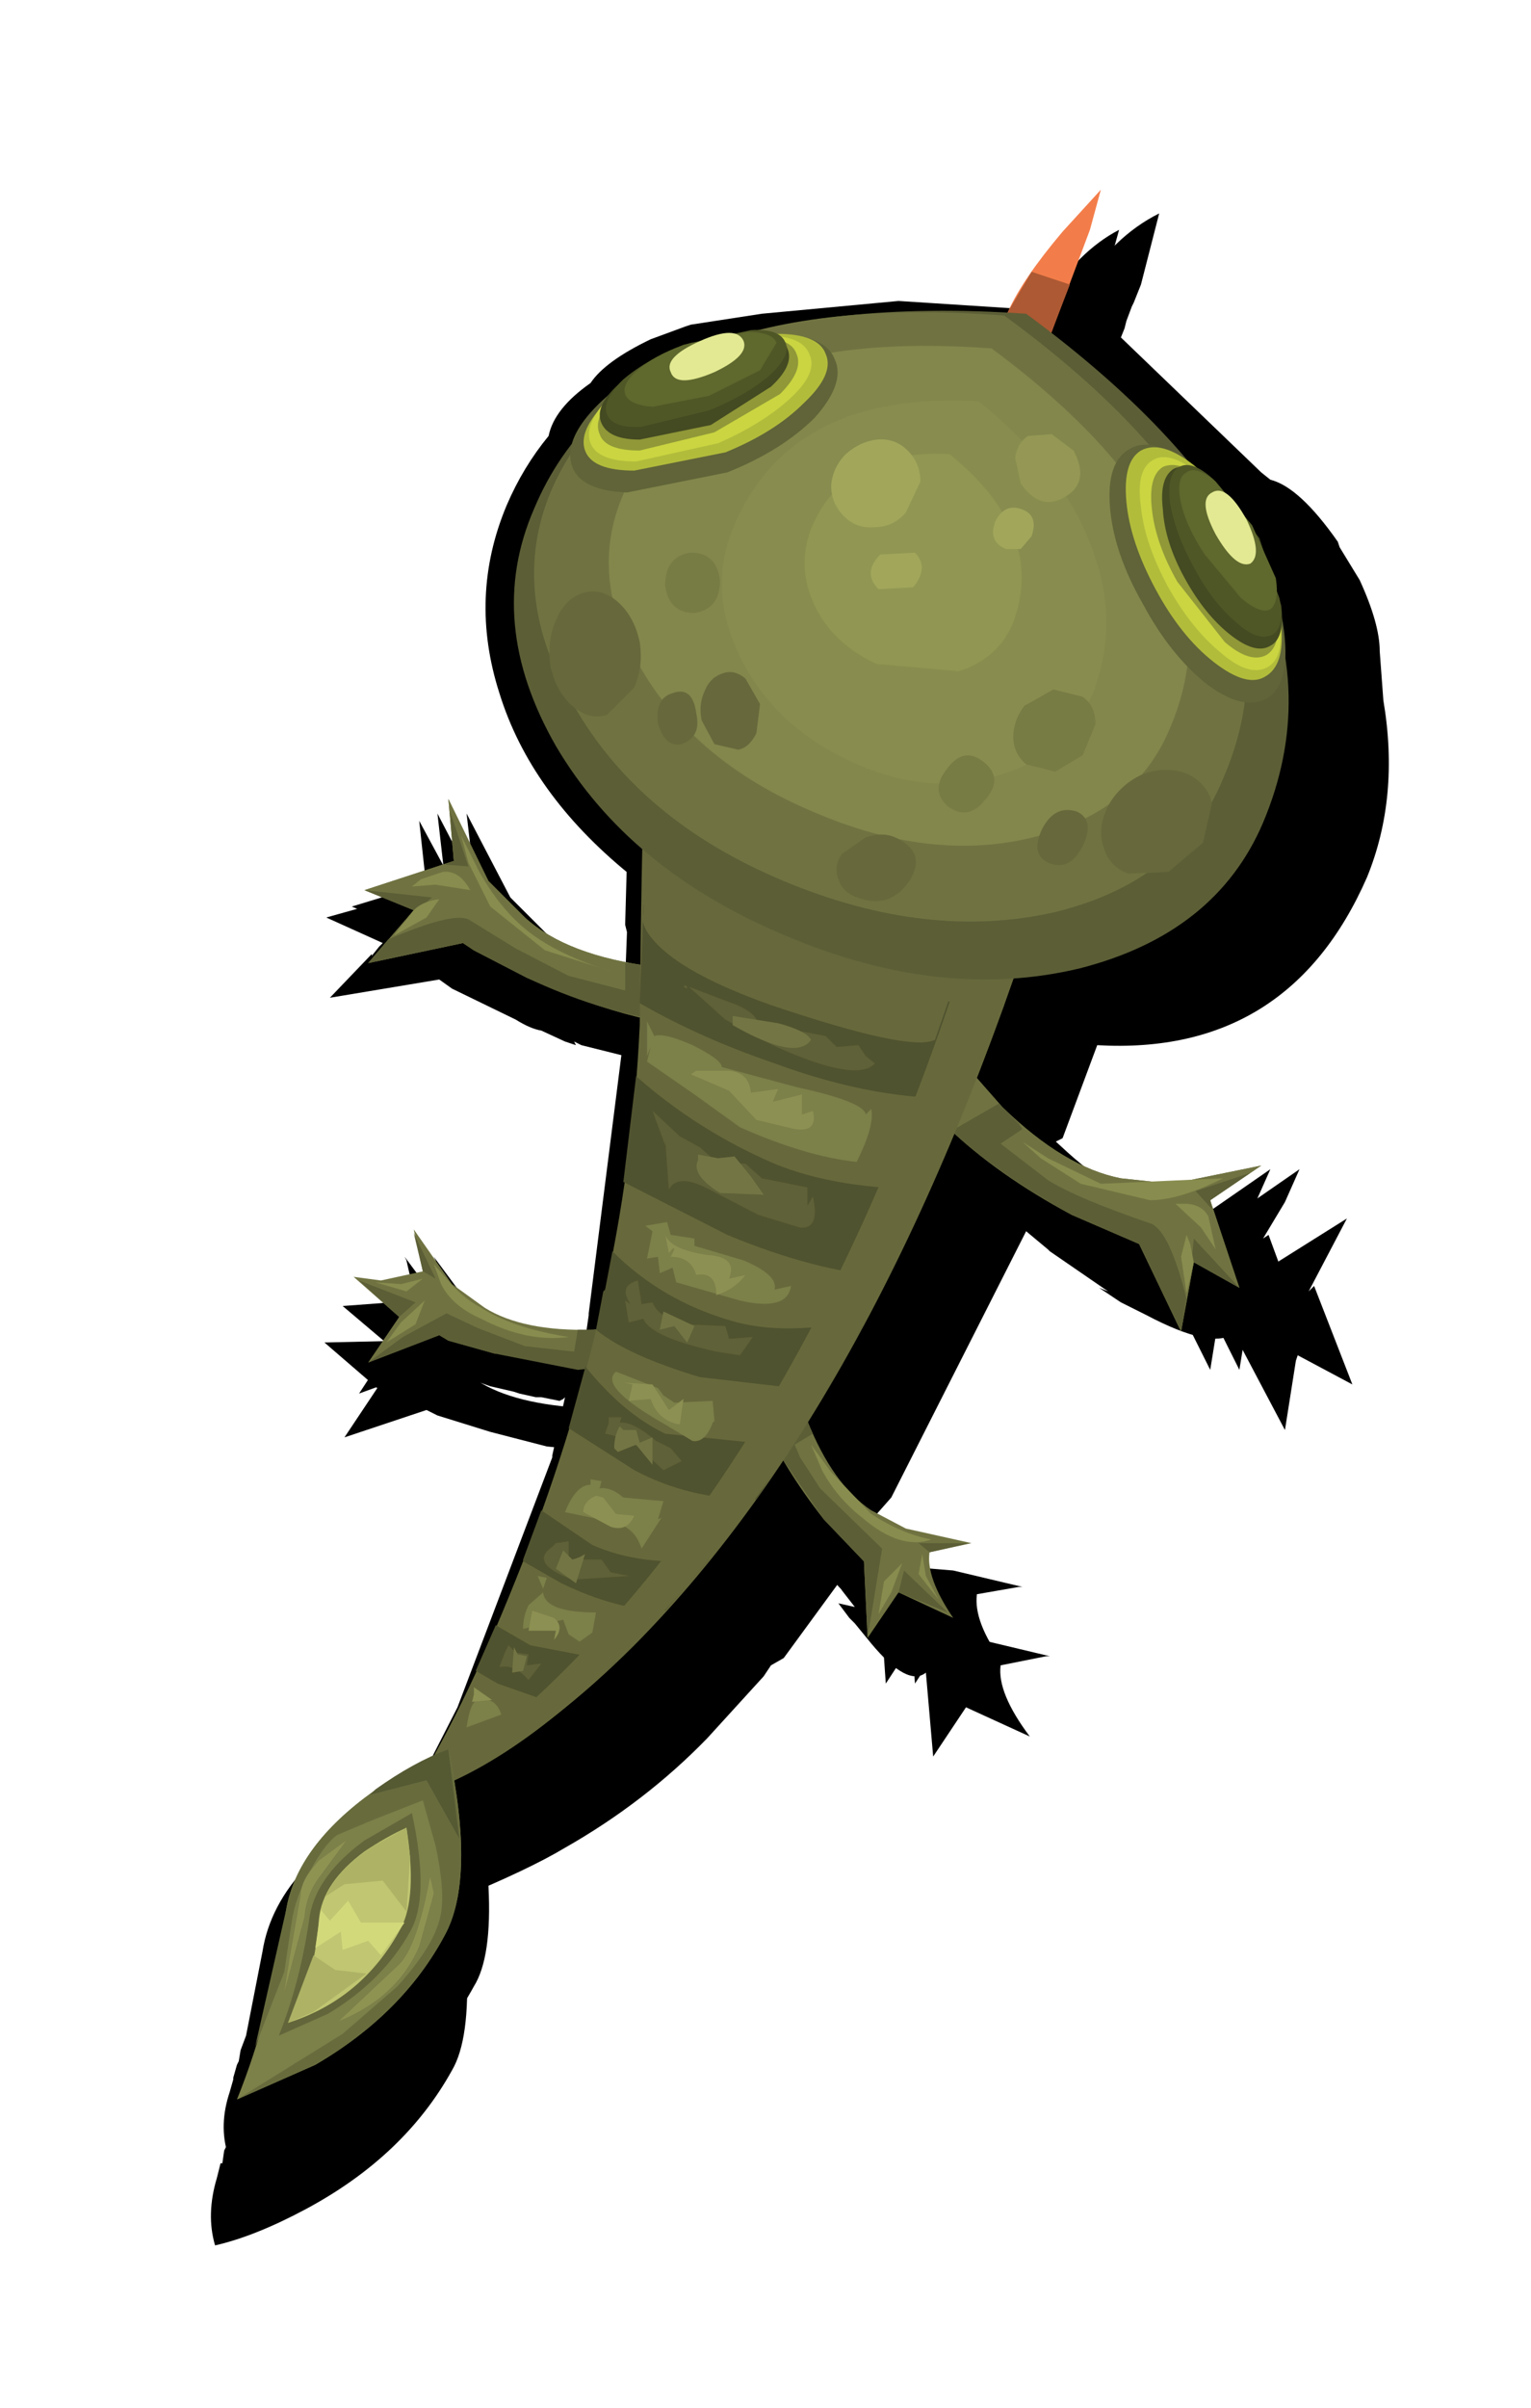 <?xml version="1.0" encoding="UTF-8" standalone="no"?>
<svg xmlns:xlink="http://www.w3.org/1999/xlink" height="66.0px" width="42.0px" xmlns="http://www.w3.org/2000/svg">
  <g transform="matrix(1.0, 0.0, 0.0, 1.0, 0.0, 0.0)">
    <use height="52.75" transform="matrix(1.0, 0.0, 0.0, 1.0, 6.15, 6.3)" width="29.95" xlink:href="#sprite0"/>
    <use height="55.7" transform="matrix(1.0, 0.0, 0.0, 1.0, 5.8, 5.85)" width="32.3" xlink:href="#sprite1"/>
    <use height="52.75" transform="matrix(1.0, 0.0, 0.0, 1.0, 6.95, 6.3)" width="29.95" xlink:href="#sprite0"/>
    <use height="37.5" transform="matrix(1.0, 0.0, 0.0, 1.0, 9.7, 11.8)" width="24.9" xlink:href="#shape2"/>
    <use height="27.8" transform="matrix(1.0, 0.0, 0.0, 1.0, 11.3, 21.45)" width="18.15" xlink:href="#sprite3"/>
    <use height="5.45" transform="matrix(1.0, 0.0, 0.0, 1.0, 17.65, 23.1)" width="8.85" xlink:href="#sprite4"/>
    <use height="21.65" transform="matrix(1.0, 0.0, 0.0, 1.0, 14.1, 5.2)" width="21.25" xlink:href="#shape5"/>
    <use height="4.35" transform="matrix(1.0, 0.0, 0.0, 1.0, 15.65, 9.15)" width="7.35" xlink:href="#sprite5"/>
    <use height="3.85" transform="matrix(1.0, 0.0, 0.0, 1.0, 16.0, 9.05)" width="6.7" xlink:href="#shape7"/>
    <use height="7.05" transform="matrix(1.0, 0.0, 0.0, 1.0, 30.45, 12.2)" width="4.8" xlink:href="#sprite6"/>
    <use height="45.7" transform="matrix(1.0, 0.0, 0.0, 1.0, 6.5, 11.85)" width="28.65" xlink:href="#shape9"/>
    <use height="0.0" id="price_tag_pt" transform="matrix(1.0, 0.0, 0.0, 1.0, 21.0, 64.45)" width="0.0" xlink:href="#sprite7"/>
  </g>
  <defs>
    <g id="sprite0" transform="matrix(1.0, 0.0, 0.0, 1.0, 0.0, 0.0)">
      <use height="52.75" transform="matrix(1.0, 0.0, 0.0, 1.0, 0.0, 0.0)" width="29.95" xlink:href="#shape0"/>
    </g>
    <g id="shape0" transform="matrix(1.0, 0.0, 0.0, 1.0, 0.0, 0.0)">
      <path d="M23.9 2.3 L23.85 2.4 23.55 3.2 Q25.05 4.35 26.95 6.6 L27.2 6.75 Q28.0 7.0 28.8 8.35 L28.9 8.45 29.35 9.3 29.8 11.15 29.85 12.4 Q30.25 14.85 29.35 17.0 27.4 21.6 22.6 21.4 L21.7 23.85 21.1 24.05 21.75 24.75 22.35 25.3 Q23.85 26.65 25.3 26.9 L26.75 27.1 28.7 25.75 28.3 26.65 27.7 27.65 27.85 27.55 28.75 30.0 27.4 29.3 27.35 29.4 27.05 31.25 25.8 28.75 Q25.25 29.2 23.65 28.35 L22.5 27.7 22.7 27.75 22.45 27.55 21.3 26.75 21.25 26.7 20.7 26.25 20.45 26.9 17.65 32.45 16.55 34.0 16.4 33.8 16.5 34.05 17.1 35.45 18.0 36.65 19.2 36.75 21.1 37.2 21.0 37.2 19.85 37.4 Q19.75 38.15 20.55 39.25 L19.0 38.55 18.15 39.85 18.0 37.7 Q17.55 38.05 16.65 36.95 L16.25 36.45 15.9 35.95 16.25 36.0 16.0 35.6 15.9 35.4 14.5 37.35 14.2 37.55 12.65 39.35 12.55 39.45 Q10.25 41.9 6.25 43.75 L6.3 44.0 6.3 44.05 6.45 45.4 Q6.55 47.35 6.05 48.15 4.85 50.35 2.35 51.8 L0.1 52.75 Q-0.15 51.95 0.15 51.05 L0.25 50.7 0.25 50.65 0.35 50.3 0.4 50.2 0.45 49.9 0.6 49.5 1.05 47.2 Q1.45 44.65 5.2 42.85 L6.4 40.5 9.0 33.65 9.0 33.6 9.35 32.0 9.3 32.05 9.2 32.1 8.7 32.0 8.55 32.0 8.1 31.9 7.95 31.85 7.3 31.7 5.75 31.15 3.7 31.9 4.55 30.6 3.25 29.5 5.25 29.35 5.0 28.25 4.95 28.15 6.1 29.7 7.05 30.4 Q7.95 30.95 9.7 31.05 L10.2 31.05 9.6 30.95 9.9 30.45 10.0 29.75 10.0 29.7 10.95 22.2 10.95 22.0 10.85 21.95 10.5 21.9 9.5 21.6 9.7 21.7 8.15 21.1 6.3 20.1 3.6 20.65 4.8 19.25 4.9 19.15 3.5 18.55 5.8 17.85 6.05 17.75 5.85 16.0 7.05 18.3 8.1 19.35 Q8.9 20.1 10.7 20.5 L11.0 20.55 11.05 19.25 11.0 19.05 11.05 17.25 Q8.65 15.2 7.95 12.7 7.2 10.2 8.25 7.85 8.55 7.05 9.3 6.0 9.45 5.4 10.35 4.65 10.8 4.1 11.85 3.5 L12.9 3.1 14.65 2.8 18.05 2.35 22.25 2.6 22.25 2.55 22.55 2.0 Q23.4 0.6 24.55 0.0 L24.05 1.8 24.05 1.85 23.9 2.3" fill="#000000" fill-rule="evenodd" stroke="none"/>
    </g>
    <g id="sprite1" transform="matrix(1.0, 0.0, 0.0, 1.0, 0.0, 0.0)">
      <use height="55.7" transform="matrix(1.0, 0.0, 0.0, 1.0, 0.0, 0.0)" width="32.3" xlink:href="#sprite2"/>
    </g>
    <g id="sprite2" transform="matrix(1.0, 0.0, 0.0, 1.0, 0.0, 0.0)">
      <use height="55.7" transform="matrix(1.0, 0.0, 0.0, 1.0, 0.0, 0.0)" width="32.3" xlink:href="#shape1"/>
    </g>
    <g id="shape1" transform="matrix(1.0, 0.0, 0.0, 1.0, 0.0, 0.0)">
      <path d="M31.5 10.05 Q32.05 11.25 32.05 12.0 L32.15 13.35 Q32.6 16.0 31.7 18.2 29.55 23.1 24.3 22.8 L23.35 25.35 23.05 25.5 22.7 25.6 24.15 26.95 Q25.85 28.4 27.4 28.7 L29.0 28.9 31.15 27.55 30.1 29.55 30.25 29.4 31.3 32.1 29.8 31.3 29.75 31.45 29.45 33.35 28.05 30.7 Q27.45 31.15 25.65 30.2 L24.95 29.85 24.35 29.45 24.6 29.55 23.0 28.45 22.95 28.4 22.35 27.9 18.65 35.2 17.9 36.05 17.65 35.7 17.85 36.1 18.55 37.65 Q19.0 38.6 19.55 38.9 L20.3 39.05 20.9 39.05 23.0 39.55 22.9 39.55 21.65 39.8 Q21.55 40.55 22.45 41.75 L20.7 40.95 19.8 42.3 19.6 40.0 Q19.1 40.4 18.1 39.2 L17.65 38.65 17.5 38.5 17.2 38.1 17.65 38.2 17.3 37.75 17.2 37.55 15.7 39.6 15.35 39.8 15.15 40.1 13.6 41.8 Q11.9 43.55 9.7 44.8 8.7 45.4 6.75 46.2 L6.8 46.45 6.8 46.5 7.0 48.0 Q7.1 50.05 6.6 50.9 5.3 53.25 2.6 54.7 1.2 55.45 0.1 55.7 -0.15 54.85 0.15 53.85 L0.25 53.45 0.3 53.45 0.35 53.1 0.4 53.0 0.55 52.5 0.65 52.0 1.05 49.75 Q1.4 47.05 5.55 45.25 L8.25 39.45 9.55 35.5 9.9 33.75 9.85 33.8 Q9.9 33.9 9.75 33.85 L9.7 33.85 9.2 33.8 7.65 33.4 6.2 32.95 5.9 32.8 3.65 33.55 4.55 32.2 3.1 30.95 5.3 30.9 5.0 29.7 6.25 31.25 7.3 32.0 Q8.3 32.65 10.3 32.75 L10.85 32.75 10.15 32.65 10.5 32.15 10.55 31.4 10.55 31.35 10.6 31.3 10.8 30.2 11.45 23.15 11.35 23.1 10.15 22.8 9.95 22.7 10.0 22.8 9.7 22.7 9.05 22.4 Q8.75 22.35 8.35 22.1 L6.6 21.25 6.25 21.0 3.25 21.5 4.4 20.3 4.4 20.35 4.6 20.1 4.7 20.0 3.15 19.3 5.65 18.6 5.9 18.5 5.7 16.65 7.05 19.15 8.2 20.25 Q9.15 21.1 11.1 21.5 L11.1 21.55 11.45 21.6 11.45 18.1 Q8.75 15.9 7.9 13.15 7.05 10.5 8.1 8.0 8.55 6.95 9.25 6.1 9.4 5.35 10.4 4.65 10.8 4.05 12.05 3.45 L13.0 3.1 13.15 3.05 15.1 2.75 18.85 2.4 23.5 2.7 23.8 2.1 23.85 2.1 Q24.7 0.65 26.0 0.0 L25.5 1.95 25.3 2.45 25.25 2.55 25.1 2.95 25.05 3.15 24.95 3.4 28.8 7.1 29.05 7.3 Q29.85 7.5 30.9 9.0 L30.95 9.15 31.5 10.05" fill="#000000" fill-rule="evenodd" stroke="none"/>
    </g>
    <g id="shape2" transform="matrix(1.0, 0.0, 0.0, 1.0, -9.7, -11.8)">
      <path d="M13.4 24.15 L14.4 25.15 Q15.55 26.2 17.95 26.5 L20.15 26.65 19.8 28.1 Q17.85 28.3 14.45 26.8 L13.0 26.05 12.7 25.85 10.1 26.4 11.35 24.95 10.0 24.4 12.45 23.6 12.3 21.9 13.4 24.15" fill="#67693c" fill-rule="evenodd" stroke="none"/>
      <path d="M13.4 24.15 L14.4 25.15 Q15.55 26.2 17.95 26.5 L20.15 26.65 19.8 28.1 Q17.85 28.3 14.45 26.8 L13.0 26.05 12.7 25.85 10.1 26.4 11.35 24.95 10.0 24.4 12.45 23.6 12.3 21.9 13.4 24.15" fill="#707341" fill-rule="evenodd" stroke="none"/>
      <path d="M18.1 26.55 L18.25 28.0 Q16.35 27.7 14.45 26.8 L13.0 26.05 12.7 25.85 10.1 26.4 10.65 25.75 Q12.4 25.0 12.85 25.2 L14.15 26.0 15.6 26.75 17.15 27.15 17.15 26.4 17.3 26.4 18.1 26.55" fill="#5c5e36" fill-rule="evenodd" stroke="none"/>
      <path d="M11.05 25.3 L11.35 24.95 10.0 24.4 11.85 24.6 11.05 25.3" fill="#5c5e36" fill-rule="evenodd" stroke="none"/>
      <path d="M12.2 23.7 L12.45 23.6 12.35 22.25 12.85 23.75 12.2 23.7" fill="#5c5e36" fill-rule="evenodd" stroke="none"/>
      <path d="M11.3 24.3 L11.55 24.1 12.15 23.9 Q12.6 23.85 12.9 24.4 L11.95 24.25 11.3 24.3" fill="#888c4e" fill-rule="evenodd" stroke="none"/>
      <path d="M12.05 24.65 L11.7 25.15 10.8 25.65 11.35 24.95 Q11.6 24.7 12.05 24.65" fill="#888c4e" fill-rule="evenodd" stroke="none"/>
      <path d="M14.65 25.65 Q15.5 26.25 16.85 26.65 L14.95 26.05 13.45 24.85 12.85 23.65 12.65 22.9 13.15 23.9 Q13.8 25.05 14.65 25.65" fill="#888c4e" fill-rule="evenodd" stroke="none"/>
      <path d="M32.15 32.45 L34.6 31.95 33.2 32.9 34.0 35.3 32.75 34.6 32.4 36.5 31.25 34.1 29.4 33.3 Q27.35 32.2 26.0 30.9 L25.05 29.85 26.05 28.7 27.5 30.35 Q29.2 32.0 30.75 32.3 L32.15 32.45" fill="#67693c" fill-rule="evenodd" stroke="none"/>
      <path d="M32.15 32.45 L34.6 31.95 33.2 32.9 34.0 35.3 32.75 34.6 32.4 36.5 31.25 34.1 29.4 33.3 Q27.35 32.2 26.0 30.9 L25.05 29.85 26.05 28.7 27.5 30.35 Q29.2 32.0 30.75 32.3 L32.15 32.45" fill="#707341" fill-rule="evenodd" stroke="none"/>
      <path d="M27.4 30.25 L27.95 30.8 28.05 30.95 27.45 31.35 28.75 32.35 Q29.55 32.85 31.6 33.55 32.1 33.8 32.55 35.6 L32.4 36.5 31.25 34.1 29.4 33.3 Q27.4 32.2 26.1 31.0 L27.4 30.25" fill="#5c5e36" fill-rule="evenodd" stroke="none"/>
      <path d="M32.65 35.0 L32.75 33.95 34.0 35.3 32.75 34.6 32.65 35.0" fill="#5c5e36" fill-rule="evenodd" stroke="none"/>
      <path d="M33.25 33.15 L32.8 32.65 34.3 32.15 33.2 32.9 33.25 33.15" fill="#5c5e36" fill-rule="evenodd" stroke="none"/>
      <path d="M33.35 34.25 L32.95 33.65 32.25 33.0 32.6 33.0 Q33.0 33.05 33.15 33.35 L33.35 34.25" fill="#888c4e" fill-rule="evenodd" stroke="none"/>
      <path d="M32.55 33.85 L32.65 34.1 32.75 34.6 32.55 35.45 32.4 34.45 32.55 33.85" fill="#888c4e" fill-rule="evenodd" stroke="none"/>
      <path d="M33.55 32.3 Q32.35 32.9 31.55 32.9 L29.65 32.45 28.55 31.75 28.05 31.3 28.75 31.75 30.2 32.45 33.55 32.3" fill="#888c4e" fill-rule="evenodd" stroke="none"/>
      <path d="M16.25 36.45 L17.95 36.25 17.85 37.45 13.55 37.1 12.3 36.75 12.05 36.6 10.1 37.35 10.95 36.1 9.7 35.0 10.45 35.1 11.6 34.85 11.35 33.7 12.4 35.2 13.3 35.85 Q14.35 36.5 16.25 36.45" fill="#707341" fill-rule="evenodd" stroke="none"/>
      <path d="M11.35 33.8 L11.95 35.05 11.6 34.85 11.35 33.8" fill="#5c5e36" fill-rule="evenodd" stroke="none"/>
      <path d="M9.85 35.1 L11.4 35.7 10.95 36.1 9.85 35.1" fill="#5c5e36" fill-rule="evenodd" stroke="none"/>
      <path d="M16.45 36.45 L16.3 37.5 15.85 37.55 13.55 37.1 12.3 36.75 12.05 36.6 10.1 37.35 11.05 36.65 12.25 36.0 13.1 36.4 14.4 36.9 15.75 37.05 15.85 36.45 16.45 36.45" fill="#5c5e36" fill-rule="evenodd" stroke="none"/>
      <path d="M11.9 34.65 L12.25 35.05 Q12.65 35.55 13.2 35.85 14.05 36.4 15.6 36.65 14.45 36.8 13.2 36.15 12.4 35.8 12.1 35.2 L11.9 34.65" fill="#888c4e" fill-rule="evenodd" stroke="none"/>
      <path d="M11.65 35.65 L11.4 36.3 10.6 36.8 11.0 36.25 11.65 35.65" fill="#888c4e" fill-rule="evenodd" stroke="none"/>
      <path d="M11.6 35.05 L11.15 35.4 10.3 35.15 11.0 35.2 11.6 35.05" fill="#888c4e" fill-rule="evenodd" stroke="none"/>
      <path d="M22.15 38.95 Q22.85 40.7 23.9 41.4 L24.85 41.9 26.65 42.3 25.5 42.55 Q25.4 43.25 26.15 44.35 L24.65 43.65 23.8 44.9 23.7 42.8 22.6 41.65 Q21.5 40.25 20.9 38.9 L20.55 37.85 21.6 37.3 22.15 38.95" fill="#707341" fill-rule="evenodd" stroke="none"/>
      <path d="M26.6 42.3 L25.5 42.55 25.2 42.3 26.6 42.3" fill="#5c5e36" fill-rule="evenodd" stroke="none"/>
      <path d="M26.0 44.2 L24.65 43.65 24.8 43.05 26.0 44.2" fill="#5c5e36" fill-rule="evenodd" stroke="none"/>
      <path d="M22.05 38.75 L22.3 39.3 21.8 39.6 21.95 39.95 22.5 40.8 24.2 42.45 23.8 44.9 23.7 42.8 22.6 41.65 21.3 39.75 21.15 39.3 22.05 38.75" fill="#5c5e36" fill-rule="evenodd" stroke="none"/>
      <path d="M25.55 42.2 Q24.7 42.5 23.65 41.6 22.95 41.05 22.55 40.3 L22.25 39.6 22.8 40.35 23.9 41.5 Q24.75 42.05 25.55 42.2" fill="#888c4e" fill-rule="evenodd" stroke="none"/>
      <path d="M24.75 42.85 L24.45 43.65 24.1 44.25 24.25 43.35 24.75 42.85" fill="#888c4e" fill-rule="evenodd" stroke="none"/>
      <path d="M25.3 42.6 L25.4 43.2 25.75 43.85 25.2 43.15 25.3 42.6" fill="#888c4e" fill-rule="evenodd" stroke="none"/>
      <path d="M17.4 45.1 Q15.2 47.3 12.95 48.55 L11.2 49.3 Q12.65 47.05 14.15 43.3 17.2 35.75 17.55 28.1 17.65 16.6 18.2 12.6 20.3 13.1 22.7 14.85 24.75 15.55 27.85 11.8 31.75 14.1 28.95 23.3 24.5 37.95 17.4 45.1" fill="#67693c" fill-rule="evenodd" stroke="none"/>
      <path d="M17.65 24.8 Q19.85 26.45 22.1 27.2 L27.55 27.55 26.55 30.1 Q24.1 30.2 21.25 29.15 19.2 28.45 17.55 27.5 L17.65 24.8" fill="#50532f" fill-rule="evenodd" stroke="none"/>
      <path d="M21.25 31.9 Q22.95 32.6 25.5 32.6 L24.35 35.0 Q22.35 34.85 19.95 33.85 L17.1 32.4 17.45 29.5 Q19.15 31.0 21.25 31.9" fill="#50532f" fill-rule="evenodd" stroke="none"/>
      <path d="M22.65 38.15 L19.2 37.75 Q17.2 37.15 16.35 36.45 L16.55 35.4 16.6 35.35 16.8 34.3 Q18.15 35.65 20.05 36.2 21.55 36.65 23.75 36.15 L23.65 36.4 22.65 38.15" fill="#50532f" fill-rule="evenodd" stroke="none"/>
      <path d="M15.6 39.15 L16.05 37.5 16.05 37.45 Q17.1 38.75 18.25 39.3 L21.7 39.65 21.55 39.85 20.75 41.1 20.7 41.1 Q18.9 41.1 17.4 40.3 L15.6 39.15" fill="#50532f" fill-rule="evenodd" stroke="none"/>
      <path d="M14.85 41.4 L16.25 42.35 Q17.6 42.95 19.45 42.75 L18.25 44.15 Q16.95 44.15 15.4 43.4 L14.35 42.8 14.35 42.75 14.85 41.4" fill="#50532f" fill-rule="evenodd" stroke="none"/>
      <path d="M14.55 45.1 L16.9 45.55 15.5 46.8 13.65 46.15 13.05 45.8 13.6 44.55 14.55 45.1" fill="#50532f" fill-rule="evenodd" stroke="none"/>
    </g>
    <g id="sprite3" transform="matrix(1.0, 0.0, 0.0, 1.0, 0.0, 0.0)">
      <use height="27.8" transform="matrix(1.0, 0.0, 0.0, 1.0, 0.0, 0.0)" width="18.15" xlink:href="#shape3"/>
    </g>
    <g id="shape3" transform="matrix(1.0, 0.0, 0.0, 1.0, 0.0, 0.0)">
      <path d="M17.65 1.85 Q13.4 15.85 6.65 23.0 3.05 26.9 0.0 27.8 10.25 20.85 15.5 3.7 L16.3 0.25 18.15 0.0 17.65 1.85" fill="#67693c" fill-rule="evenodd" stroke="none"/>
    </g>
    <g id="sprite4" transform="matrix(1.0, 0.0, 0.0, 1.0, -0.05, 0.0)">
      <use height="5.45" transform="matrix(1.0, 0.0, 0.0, 1.0, 0.05, 0.0)" width="8.85" xlink:href="#shape4"/>
    </g>
    <g id="shape4" transform="matrix(1.0, 0.0, 0.0, 1.0, -0.05, 0.0)">
      <path d="M0.05 1.95 L0.1 0.0 8.9 2.95 8.05 5.4 Q7.4 5.75 3.55 4.45 1.15 3.6 0.35 2.7 -0.05 2.25 0.05 1.95" fill="#67693c" fill-rule="evenodd" stroke="none"/>
    </g>
    <g id="shape5" transform="matrix(1.0, 0.0, 0.0, 1.0, -14.1, -5.2)">
      <path d="M26.4 15.2 L24.4 14.4 27.65 8.55 Q28.05 7.65 29.15 6.35 L30.2 5.2 29.9 6.3 28.55 9.9 26.4 15.2" fill="#f37d4a" fill-rule="evenodd" stroke="none"/>
      <path d="M29.35 7.8 L28.4 10.25 27.0 9.8 27.65 8.55 28.3 7.45 29.35 7.8" fill="#ad5933" fill-rule="evenodd" stroke="none"/>
      <path d="M34.65 22.55 Q33.35 25.6 29.6 26.55 25.8 27.45 21.55 25.65 17.25 23.85 15.25 20.45 13.3 17.05 14.65 13.95 17.2 7.85 28.15 8.6 37.6 15.55 34.65 22.55" fill="#5c5e36" fill-rule="evenodd" stroke="none"/>
      <path d="M33.55 21.35 Q32.4 24.15 28.95 25.0 25.45 25.8 21.5 24.15 17.55 22.5 15.75 19.35 13.95 16.3 15.1 13.5 17.5 7.9 27.55 8.65 36.3 15.05 33.55 21.35" fill="#707341" fill-rule="evenodd" stroke="none"/>
      <path d="M32.1 19.95 Q31.15 22.25 28.35 22.95 25.55 23.65 22.3 22.25 19.1 20.9 17.6 18.35 16.1 15.85 17.1 13.55 19.05 8.95 27.2 9.55 34.3 14.8 32.1 19.95" fill="#83874c" fill-rule="evenodd" stroke="none"/>
      <path d="M30.0 18.95 Q29.3 20.7 27.4 21.25 25.5 21.85 23.4 20.9 21.3 19.95 20.35 18.1 19.4 16.25 20.1 14.5 21.65 10.7 26.85 11.0 29.25 12.95 30.0 15.15 30.7 17.1 30.0 18.95" fill="#888c4e" fill-rule="evenodd" stroke="none"/>
      <path d="M27.8 17.05 Q27.4 18.05 26.3 18.4 L24.05 18.2 Q22.85 17.65 22.35 16.6 21.85 15.55 22.25 14.5 23.15 12.3 26.05 12.45 28.7 14.6 27.8 17.05" fill="#919652" fill-rule="evenodd" stroke="none"/>
      <path d="M17.55 17.6 Q17.65 18.3 17.4 18.85 L16.65 19.6 Q16.15 19.75 15.7 19.35 15.25 18.95 15.1 18.25 15.0 17.55 15.25 17.0 15.5 16.4 16.0 16.25 16.5 16.1 16.95 16.5 17.4 16.9 17.55 17.6" fill="#67693c" fill-rule="evenodd" stroke="none"/>
      <path d="M20.85 19.3 L20.75 20.1 Q20.55 20.5 20.25 20.55 L19.6 20.4 19.25 19.75 Q19.15 19.3 19.35 18.9 19.5 18.55 19.85 18.45 20.15 18.35 20.45 18.6 L20.85 19.3" fill="#67693c" fill-rule="evenodd" stroke="none"/>
      <path d="M33.0 23.1 L32.05 23.9 30.95 23.95 Q30.4 23.75 30.25 23.15 30.1 22.6 30.45 22.0 30.8 21.45 31.4 21.2 32.0 21.0 32.55 21.2 33.1 21.45 33.25 22.0 L33.0 23.1" fill="#67693c" fill-rule="evenodd" stroke="none"/>
      <path d="M24.95 24.15 Q24.4 24.95 23.5 24.6 23.1 24.45 23.0 24.1 22.85 23.75 23.1 23.4 L23.75 22.95 Q24.2 22.8 24.55 22.95 25.45 23.35 24.95 24.15" fill="#67693c" fill-rule="evenodd" stroke="none"/>
      <path d="M29.7 23.2 Q29.35 23.9 28.75 23.65 28.25 23.4 28.6 22.7 28.95 22.05 29.55 22.25 30.05 22.5 29.7 23.2" fill="#67693c" fill-rule="evenodd" stroke="none"/>
      <path d="M19.1 19.55 Q19.25 20.2 18.7 20.4 18.25 20.5 18.05 19.85 17.95 19.15 18.45 19.0 19.0 18.8 19.1 19.55" fill="#67693c" fill-rule="evenodd" stroke="none"/>
    </g>
    <g id="sprite5" transform="matrix(1.0, 0.0, 0.0, 1.0, 0.0, 0.0)">
      <use height="4.35" transform="matrix(1.0, 0.0, 0.0, 1.0, 0.0, 0.0)" width="7.35" xlink:href="#shape6"/>
    </g>
    <g id="shape6" transform="matrix(1.0, 0.0, 0.0, 1.0, 0.0, 0.0)">
      <path d="M7.25 0.7 Q7.55 1.35 6.7 2.3 5.8 3.2 4.3 3.8 L1.55 4.35 Q0.3 4.3 0.05 3.65 -0.2 2.95 0.65 2.05 1.5 1.15 3.0 0.55 4.5 -0.05 5.75 0.0 7.0 0.05 7.25 0.7" fill="#606438" fill-rule="evenodd" stroke="none"/>
    </g>
    <g id="shape7" transform="matrix(1.0, 0.0, 0.0, 1.0, -16.0, -9.05)">
      <path d="M22.65 9.7 Q22.9 10.25 22.05 11.05 21.25 11.85 19.9 12.4 L17.4 12.9 Q16.25 12.9 16.05 12.35 15.85 11.8 16.65 11.0 17.45 10.2 18.8 9.65 20.15 9.1 21.3 9.15 22.45 9.15 22.65 9.7" fill="#b2bc3b" fill-rule="evenodd" stroke="none"/>
      <path d="M22.2 9.7 Q22.45 10.2 21.7 10.9 20.95 11.6 19.7 12.15 L17.45 12.65 Q16.4 12.65 16.2 12.15 16.0 11.65 16.7 10.9 17.45 10.2 18.7 9.7 19.95 9.2 21.0 9.2 22.0 9.2 22.2 9.7" fill="#cad541" fill-rule="evenodd" stroke="none"/>
      <path d="M21.85 9.7 Q22.05 10.15 21.4 10.8 L19.6 11.85 17.55 12.35 Q16.6 12.35 16.45 11.9 16.25 11.45 16.9 10.8 17.6 10.15 18.7 9.7 L20.75 9.25 Q21.7 9.25 21.85 9.7" fill="#909838" fill-rule="evenodd" stroke="none"/>
      <path d="M21.6 9.55 Q21.8 10.0 21.15 10.6 L19.5 11.65 17.55 12.05 Q16.7 12.05 16.5 11.6 16.3 11.15 16.95 10.55 17.55 9.95 18.65 9.5 L20.6 9.1 Q21.45 9.1 21.6 9.55" fill="#444a21" fill-rule="evenodd" stroke="none"/>
      <path d="M21.55 9.4 Q21.7 9.75 21.1 10.3 20.45 10.85 19.45 11.25 L17.6 11.7 Q16.8 11.75 16.65 11.35 16.5 11.0 17.1 10.4 17.75 9.85 18.75 9.45 L20.6 9.05 Q21.4 9.0 21.55 9.4" fill="#505726" fill-rule="evenodd" stroke="none"/>
      <path d="M21.3 9.4 L20.85 10.15 19.45 10.85 17.9 11.15 Q17.25 11.1 17.15 10.8 17.05 10.5 17.55 10.1 18.1 9.65 18.95 9.4 L20.5 9.1 Q21.2 9.1 21.3 9.4" fill="#5f682d" fill-rule="evenodd" stroke="none"/>
      <path d="M20.4 9.35 Q20.55 9.75 19.6 10.2 18.55 10.65 18.4 10.2 18.2 9.8 19.2 9.35 20.2 8.9 20.4 9.35" fill="#e2e992" fill-rule="evenodd" stroke="none"/>
    </g>
    <g id="sprite6" transform="matrix(1.0, 0.0, 0.0, 1.0, 0.0, 0.0)">
      <use height="7.05" transform="matrix(1.0, 0.0, 0.0, 1.0, 0.0, 0.0)" width="4.8" xlink:href="#shape8"/>
    </g>
    <g id="shape8" transform="matrix(1.0, 0.0, 0.0, 1.0, 0.0, 0.0)">
      <path d="M2.15 0.5 Q3.15 1.25 3.95 2.65 4.7 4.05 4.8 5.35 4.9 6.6 4.3 6.95 3.65 7.3 2.65 6.55 1.65 5.75 0.9 4.35 0.1 2.95 0.0 1.7 -0.1 0.45 0.55 0.1 1.15 -0.25 2.15 0.5" fill="#606438" fill-rule="evenodd" stroke="none"/>
    </g>
    <g id="shape9" transform="matrix(1.0, 0.0, 0.0, 1.0, -6.5, -11.85)">
      <path d="M31.3 12.35 Q31.85 12.05 32.75 12.75 33.6 13.45 34.3 14.75 35.0 16.05 35.15 17.15 35.25 18.25 34.7 18.55 34.2 18.85 33.3 18.15 32.4 17.45 31.7 16.15 31.0 14.85 30.9 13.75 30.8 12.65 31.3 12.35" fill="#b2bc3b" fill-rule="evenodd" stroke="none"/>
      <path d="M31.65 12.6 Q32.1 12.35 32.9 13.0 33.7 13.65 34.35 14.8 35.0 16.0 35.1 17.0 35.25 18.05 34.75 18.3 34.25 18.55 33.5 17.9 32.7 17.25 32.05 16.1 31.4 14.9 31.3 13.9 31.15 12.85 31.65 12.6" fill="#cad541" fill-rule="evenodd" stroke="none"/>
      <path d="M31.9 12.8 Q32.35 12.6 33.05 13.15 L34.35 14.8 35.05 16.8 Q35.15 17.7 34.75 17.95 34.3 18.2 33.6 17.6 L32.3 15.95 Q31.7 14.9 31.6 13.95 31.5 13.05 31.9 12.8" fill="#909838" fill-rule="evenodd" stroke="none"/>
      <path d="M32.2 12.85 Q32.6 12.65 33.3 13.2 L34.55 14.75 35.15 16.6 Q35.25 17.5 34.85 17.7 34.45 17.95 33.75 17.4 33.05 16.85 32.5 15.85 31.95 14.85 31.9 13.95 31.8 13.1 32.2 12.85" fill="#444a21" fill-rule="evenodd" stroke="none"/>
      <path d="M32.35 12.8 Q32.7 12.6 33.3 13.15 L34.45 14.65 35.1 16.4 Q35.25 17.2 34.9 17.4 34.5 17.6 33.9 17.05 33.25 16.5 32.75 15.55 32.25 14.65 32.1 13.8 32.0 13.0 32.35 12.8" fill="#505726" fill-rule="evenodd" stroke="none"/>
      <path d="M32.55 12.95 Q32.8 12.75 33.35 13.2 L34.35 14.4 35.0 15.85 Q35.1 16.5 34.85 16.7 34.6 16.85 34.05 16.4 L33.05 15.2 Q32.55 14.45 32.4 13.8 32.25 13.1 32.55 12.95" fill="#5f682d" fill-rule="evenodd" stroke="none"/>
      <path d="M33.25 13.5 Q33.65 13.25 34.2 14.25 34.65 15.2 34.3 15.45 33.9 15.6 33.35 14.65 32.85 13.7 33.25 13.5" fill="#e2e992" fill-rule="evenodd" stroke="none"/>
      <path d="M23.75 30.55 L23.9 30.4 Q24.0 30.85 23.5 31.85 22.1 31.7 20.3 30.9 L19.05 30.0 17.75 29.1 17.85 28.7 17.75 28.95 17.75 28.0 17.95 28.4 Q18.2 28.3 19.0 28.65 19.8 29.05 19.8 29.25 L21.85 29.8 Q23.7 30.2 23.75 30.55" fill="#7c8049" fill-rule="evenodd" stroke="none"/>
      <path d="M19.05 33.95 L19.05 34.15 20.4 34.55 Q21.35 34.95 21.25 35.35 L21.7 35.25 Q21.6 35.95 20.3 35.65 L18.55 35.15 18.45 34.75 18.1 34.9 18.05 34.45 17.75 34.5 17.9 33.75 17.7 33.6 18.3 33.5 18.4 33.85 19.05 33.95" fill="#7c8049" fill-rule="evenodd" stroke="none"/>
      <path d="M19.55 38.4 L19.6 38.95 19.55 39.0 Q19.35 39.55 19.0 39.5 L18.25 39.05 Q16.4 38.0 16.9 37.6 L18.05 38.05 18.2 38.25 18.5 38.45 19.55 38.4" fill="#7c8049" fill-rule="evenodd" stroke="none"/>
      <path d="M16.2 40.55 L16.5 40.6 16.45 40.8 Q16.75 40.75 17.1 41.05 L18.2 41.15 18.05 41.65 18.15 41.6 17.6 42.45 Q17.4 41.8 16.7 41.7 L15.5 41.45 Q15.8 40.7 16.2 40.7 L16.2 40.55" fill="#7c8049" fill-rule="evenodd" stroke="none"/>
      <path d="M15.6 44.8 L15.45 44.4 14.35 44.65 Q14.35 44.3 14.5 44.0 L14.9 43.65 Q14.95 44.2 16.35 44.2 L16.25 44.75 15.9 45.0 15.6 44.8 M14.75 43.2 L15.0 43.25 14.9 43.55 14.75 43.2" fill="#7c8049" fill-rule="evenodd" stroke="none"/>
      <path d="M12.8 47.35 Q12.9 46.65 13.1 46.6 13.6 46.5 13.75 47.0 L12.8 47.35" fill="#7c8049" fill-rule="evenodd" stroke="none"/>
      <path d="M18.85 27.05 L18.85 27.1 18.75 27.05 18.8 27.0 18.85 27.05 M23.55 28.65 L23.75 28.95 24.0 29.15 Q23.5 29.7 21.2 28.65 L19.9 27.95 18.9 27.05 19.95 27.45 Q20.7 27.7 20.8 28.05 L22.65 28.4 22.95 28.7 23.55 28.65" fill="#5f6138" fill-rule="evenodd" stroke="none"/>
      <path d="M18.25 31.25 L18.25 31.4 17.9 30.45 18.65 31.15 19.2 31.45 19.65 31.85 20.45 31.9 20.9 32.3 22.15 32.55 22.15 33.05 22.3 32.8 Q22.5 33.7 21.95 33.65 L20.8 33.3 19.45 32.6 Q18.6 32.15 18.35 32.6 L18.25 31.25" fill="#5f6138" fill-rule="evenodd" stroke="none"/>
      <path d="M20.3 37.15 L19.65 37.05 Q17.85 36.65 17.65 36.15 L17.25 36.25 17.15 35.65 17.3 35.75 Q16.95 35.25 17.5 35.1 L17.6 35.75 17.9 35.7 Q18.05 36.1 18.75 36.3 L19.9 36.35 20.0 36.7 20.65 36.65 20.3 37.15" fill="#5f6138" fill-rule="evenodd" stroke="none"/>
      <path d="M16.7 39.0 L16.7 38.85 17.05 38.85 17.0 39.0 Q17.35 38.95 18.0 39.5 L18.4 39.7 18.7 40.05 18.2 40.3 17.5 39.65 Q16.95 39.35 16.6 39.3 L16.7 39.0" fill="#5f6138" fill-rule="evenodd" stroke="none"/>
      <path d="M15.15 42.4 L15.25 42.3 15.6 42.25 15.6 42.75 16.5 42.75 16.75 43.1 17.25 43.2 15.7 43.3 Q14.5 42.85 15.15 42.4" fill="#5f6138" fill-rule="evenodd" stroke="none"/>
      <path d="M13.85 45.3 L13.95 45.1 14.15 45.3 14.5 45.35 14.45 45.65 14.85 45.6 14.5 46.05 Q14.1 45.6 13.7 45.7 L13.85 45.3" fill="#5f6138" fill-rule="evenodd" stroke="none"/>
      <path d="M21.35 29.85 L21.2 30.2 22.0 30.0 22.0 30.55 22.3 30.45 Q22.45 31.05 21.8 30.95 L20.75 30.7 20.0 29.9 18.95 29.45 19.1 29.35 20.0 29.35 Q20.55 29.4 20.6 29.95 L21.35 29.85" fill="#8c9052" fill-rule="evenodd" stroke="none"/>
      <path d="M20.0 35.05 L20.45 34.95 Q20.15 35.35 19.65 35.5 19.65 34.85 19.1 34.95 18.95 34.45 18.4 34.45 L18.5 34.25 Q18.5 34.15 18.35 34.35 L18.25 33.85 Q18.4 34.25 19.4 34.4 20.25 34.45 20.0 35.05" fill="#8c9052" fill-rule="evenodd" stroke="none"/>
      <path d="M17.35 37.95 L17.1 37.9 17.9 37.95 18.35 38.65 18.75 38.35 18.65 39.05 Q18.05 38.95 17.85 38.35 L17.25 38.4 17.35 37.95" fill="#8c9052" fill-rule="evenodd" stroke="none"/>
      <path d="M16.35 41.0 L16.55 41.05 16.9 41.5 17.4 41.55 Q17.2 42.0 16.75 41.85 L16.0 41.45 Q16.0 41.15 16.35 41.0" fill="#8c9052" fill-rule="evenodd" stroke="none"/>
      <path d="M14.6 44.15 L15.2 44.35 Q15.5 44.6 15.2 44.95 L15.25 44.7 14.5 44.7 14.6 44.15" fill="#8c9052" fill-rule="evenodd" stroke="none"/>
      <path d="M13.0 46.45 L13.0 46.25 13.5 46.6 12.95 46.65 13.0 46.45" fill="#8c9052" fill-rule="evenodd" stroke="none"/>
      <path d="M20.1 27.85 L21.35 28.05 Q22.1 28.25 22.25 28.5 21.85 29.1 20.1 28.1 L20.1 27.85" fill="#737644" fill-rule="evenodd" stroke="none"/>
      <path d="M19.15 31.8 L19.15 31.65 19.7 31.75 20.15 31.7 20.6 32.25 20.95 32.75 19.75 32.7 Q18.95 32.2 19.15 31.8" fill="#737644" fill-rule="evenodd" stroke="none"/>
      <path d="M18.85 36.8 L18.5 36.35 18.1 36.45 18.2 35.95 19.05 36.35 18.85 36.8" fill="#737644" fill-rule="evenodd" stroke="none"/>
      <path d="M17.45 39.2 L17.55 39.55 17.9 39.4 17.9 40.15 17.45 39.6 16.95 39.8 16.85 39.7 Q16.85 39.35 17.0 39.1 L17.1 39.2 17.45 39.2" fill="#737644" fill-rule="evenodd" stroke="none"/>
      <path d="M15.45 42.5 L15.7 42.75 Q15.9 42.7 16.05 42.6 L15.8 43.4 15.25 43.0 15.45 42.5" fill="#737644" fill-rule="evenodd" stroke="none"/>
      <path d="M14.1 45.15 L14.2 45.35 14.45 45.4 14.35 45.8 14.05 45.85 14.1 45.15" fill="#737644" fill-rule="evenodd" stroke="none"/>
      <path d="M24.85 14.05 Q24.5 14.45 24.0 14.45 23.5 14.5 23.15 14.15 22.8 13.8 22.8 13.3 22.85 12.8 23.2 12.45 23.6 12.1 24.05 12.05 24.55 12.0 24.9 12.35 25.25 12.7 25.25 13.2 L24.85 14.05" fill="#a1a65b" fill-rule="evenodd" stroke="none"/>
      <path d="M29.45 12.35 Q29.9 13.2 29.25 13.6 28.55 14.05 28.0 13.25 L27.85 12.55 Q27.9 12.15 28.2 11.95 L28.85 11.9 29.45 12.35" fill="#949854" fill-rule="evenodd" stroke="none"/>
      <path d="M29.7 20.7 L28.95 21.15 28.15 20.95 Q27.8 20.65 27.8 20.2 27.8 19.75 28.1 19.35 L28.9 18.9 29.7 19.1 Q30.05 19.35 30.05 19.85 L29.7 20.7" fill="#777b44" fill-rule="evenodd" stroke="none"/>
      <path d="M19.75 15.9 Q19.75 16.7 19.05 16.8 18.35 16.8 18.25 16.05 18.25 15.25 18.95 15.15 19.65 15.15 19.75 15.9" fill="#777b44" fill-rule="evenodd" stroke="none"/>
      <path d="M27.0 21.95 Q26.55 22.5 26.0 22.1 25.5 21.65 26.0 21.05 26.45 20.45 27.0 20.9 27.55 21.35 27.0 21.95" fill="#777b44" fill-rule="evenodd" stroke="none"/>
      <path d="M25.05 16.1 L24.1 16.15 Q23.65 15.7 24.15 15.2 L25.1 15.15 Q25.5 15.55 25.05 16.1" fill="#a1a65b" fill-rule="evenodd" stroke="none"/>
      <path d="M28.3 14.7 L28.0 15.05 27.6 15.05 Q27.1 14.85 27.3 14.3 27.55 13.8 28.0 13.95 28.5 14.1 28.3 14.7" fill="#a1a65b" fill-rule="evenodd" stroke="none"/>
      <path d="M12.3 47.95 Q13.05 51.5 12.2 53.05 11.05 55.2 8.65 56.6 L6.5 57.55 Q7.45 55.2 7.85 52.35 8.15 50.6 10.25 49.1 11.3 48.35 12.3 47.95" fill="#7c8049" fill-rule="evenodd" stroke="none"/>
      <path d="M11.3 49.7 Q11.8 52.0 11.25 52.95 10.5 54.3 9.0 55.2 L7.65 55.8 Q8.25 54.3 8.5 52.5 8.7 51.4 10.0 50.45 L11.3 49.7" fill="#63663a" fill-rule="evenodd" stroke="none"/>
      <path d="M11.15 50.1 Q11.45 52.0 11.0 52.85 9.95 54.8 7.9 55.45 8.6 54.5 8.75 52.6 8.85 51.6 10.0 50.75 10.6 50.35 11.15 50.1" fill="#c0c671" fill-rule="evenodd" stroke="none"/>
      <path d="M11.95 50.6 L11.6 49.35 10.2 49.9 9.25 50.3 Q8.9 50.55 8.5 51.3 8.1 52.0 8.0 52.7 L7.8 54.05 7.0 56.1 7.85 52.35 Q8.15 50.6 10.25 49.1 11.3 48.35 12.3 47.95 13.05 51.5 12.2 53.05 11.05 55.2 8.65 56.6 L6.5 57.55 9.4 55.75 10.9 54.45 Q11.85 53.4 12.05 52.65 12.25 52.0 11.95 50.6" fill="#686c3d" fill-rule="evenodd" stroke="none"/>
      <path d="M11.15 50.1 L11.25 50.9 11.15 52.4 10.5 51.55 9.45 51.65 8.9 52.0 8.95 51.95 Q9.3 51.2 10.25 50.6 L11.15 50.1" fill="#adb265" fill-rule="evenodd" stroke="none"/>
      <path d="M9.2 54.0 L10.05 54.1 8.6 55.15 7.9 55.45 8.6 53.6 9.2 54.0" fill="#adb265" fill-rule="evenodd" stroke="none"/>
      <path d="M8.8 52.35 L9.05 52.65 9.55 52.1 9.9 52.7 11.1 52.7 10.45 53.6 10.1 53.2 9.4 53.45 9.35 52.95 8.65 53.4 8.8 52.35" fill="#d2d97b" fill-rule="evenodd" stroke="none"/>
      <path d="M9.5 50.45 L8.8 51.4 Q8.4 51.9 8.35 52.55 L7.8 54.6 7.95 53.65 8.25 51.95 Q8.25 51.65 8.5 51.3 L8.75 51.0 9.5 50.45" fill="#8f9352" fill-rule="evenodd" stroke="none"/>
      <path d="M11.8 51.45 L11.9 51.9 11.5 53.35 Q10.9 54.75 9.3 55.4 L10.95 53.85 Q11.45 53.35 11.8 51.45" fill="#8f9352" fill-rule="evenodd" stroke="none"/>
      <path d="M10.3 49.05 Q11.35 48.3 12.3 47.95 L12.6 50.4 11.7 48.8 10.15 49.2 10.3 49.05" fill="#565a33" fill-rule="evenodd" stroke="none"/>
    </g>
  </defs>
</svg>
